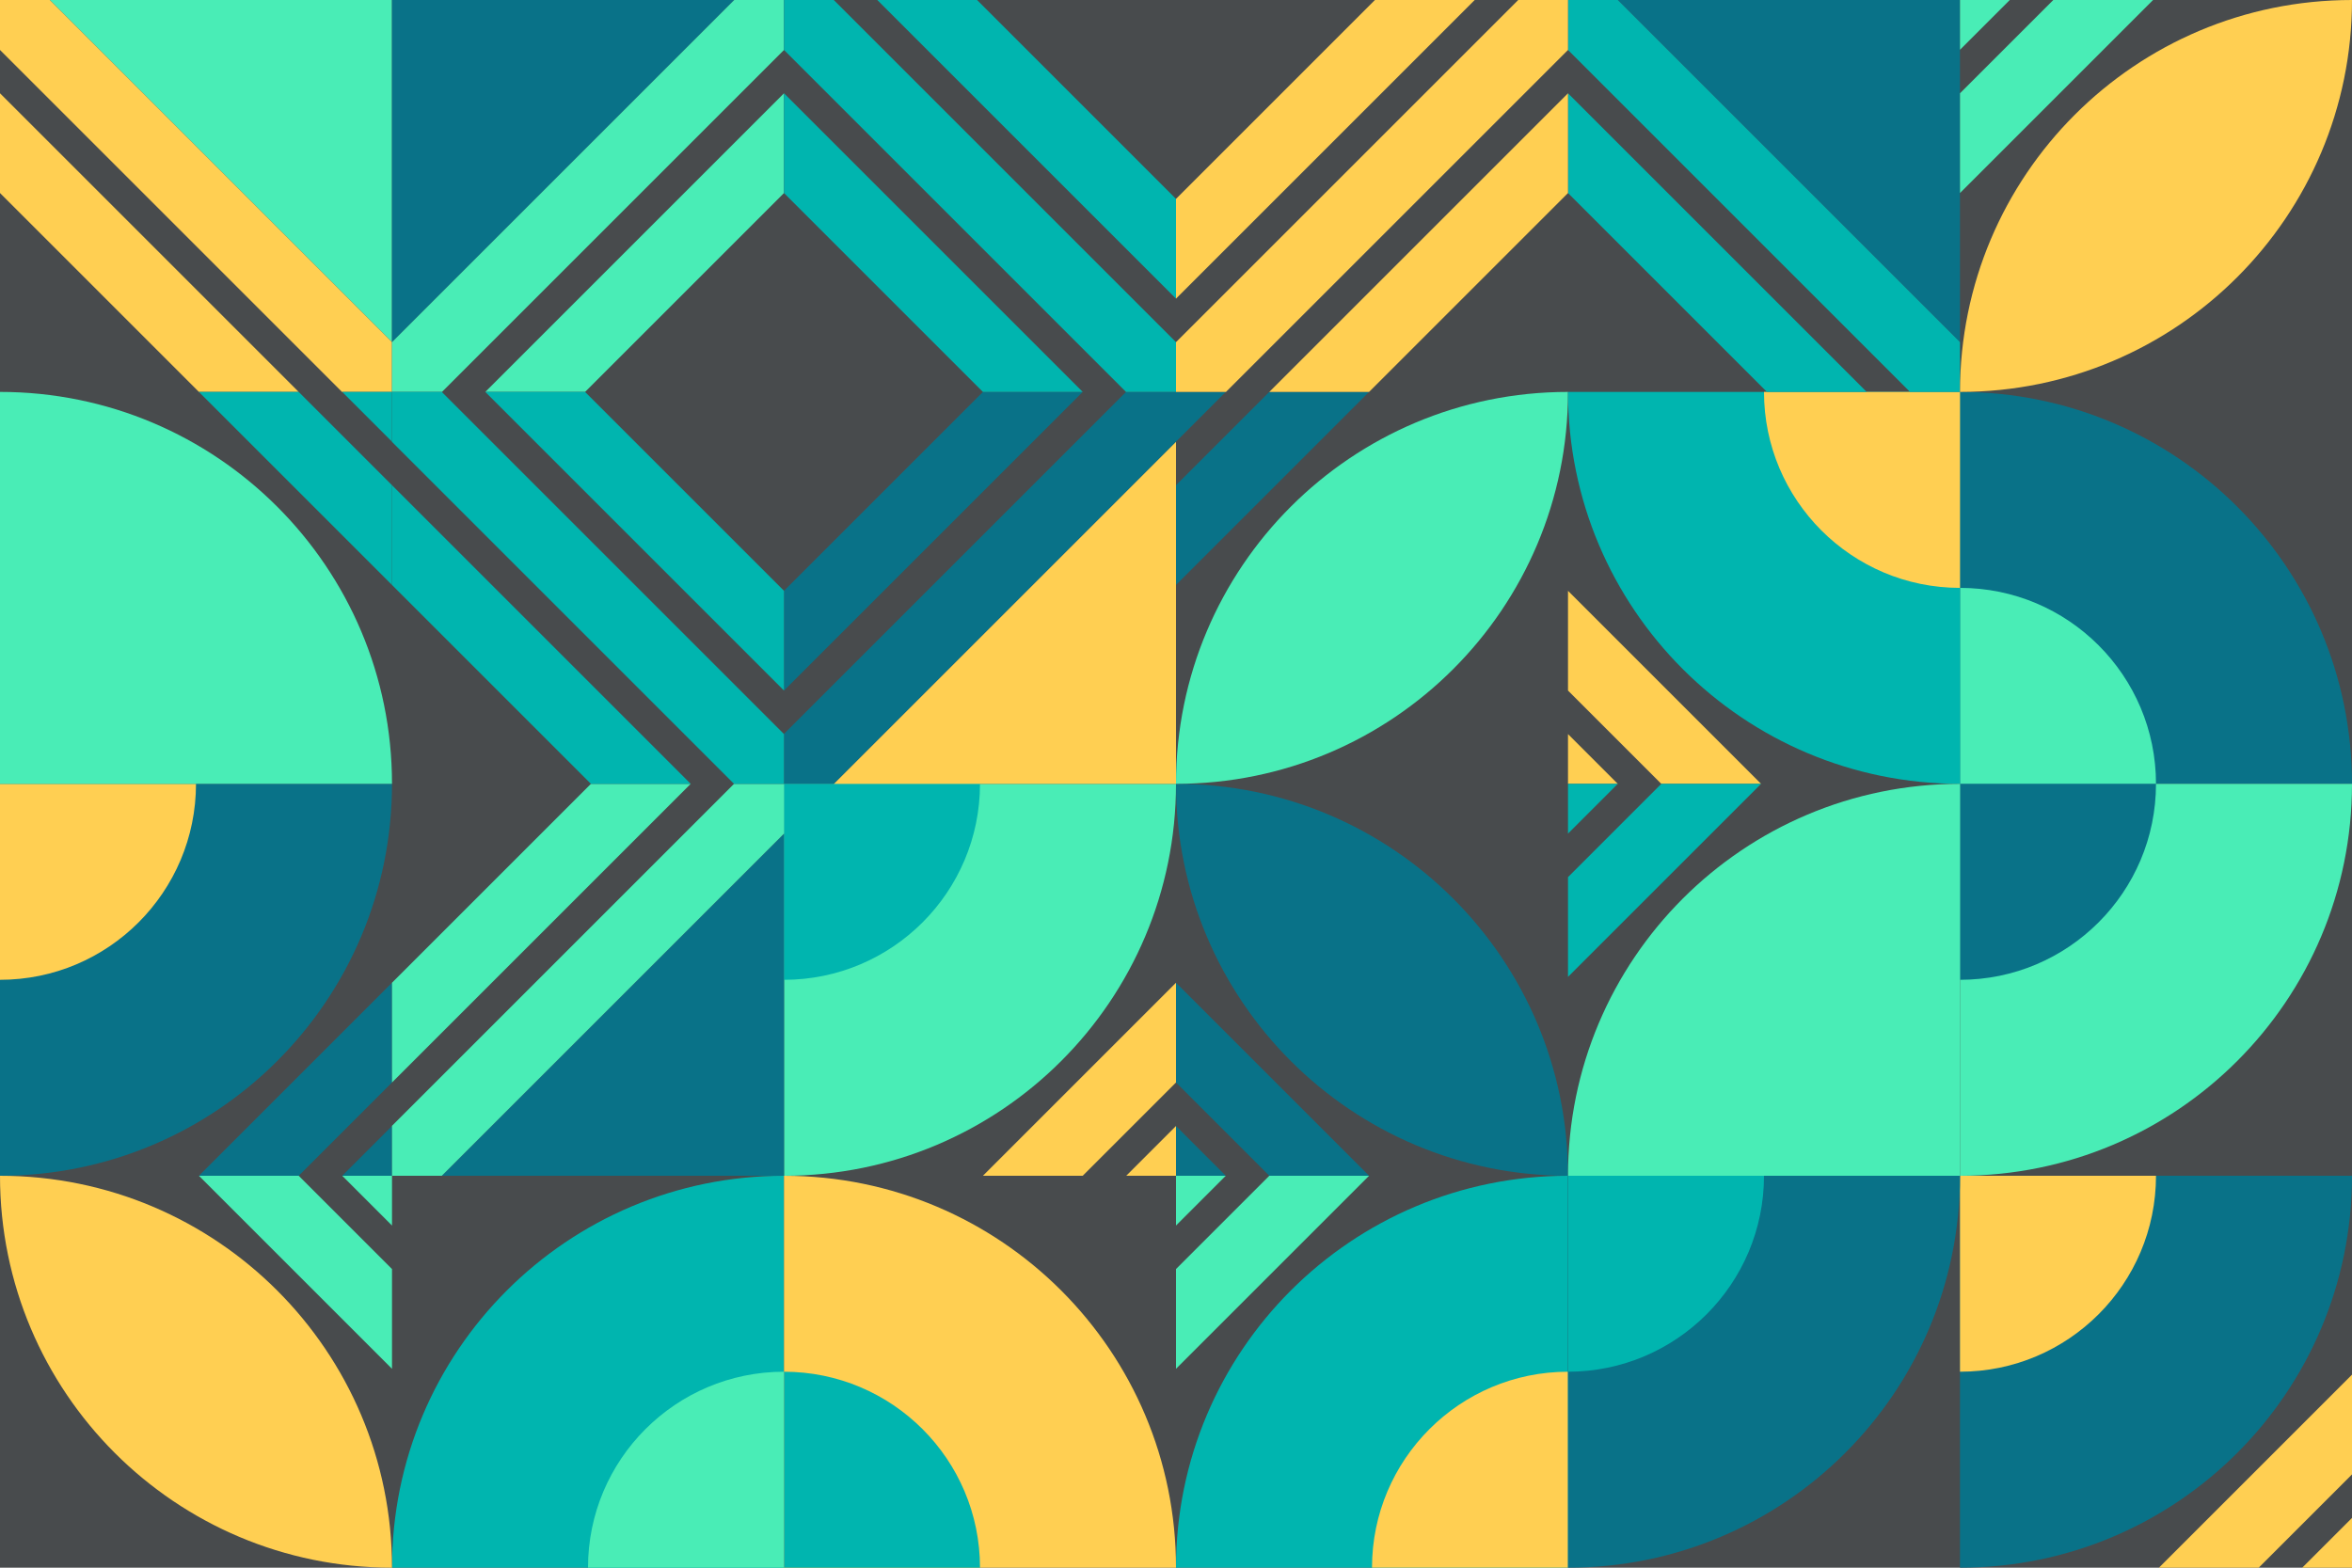 <?xml version="1.0" encoding="UTF-8"?>
<svg id="Layer_1" data-name="Layer 1" xmlns="http://www.w3.org/2000/svg" version="1.1" xmlns:xlink="http://www.w3.org/1999/xlink" viewBox="0 0 1200 800">
  <defs>
    <style>
      .cls-1 {
        clip-path: url(#clippath-20);
      }

      .cls-2 {
        clip-path: url(#clippath-11);
      }

      .cls-3 {
        clip-path: url(#clippath-16);
      }

      .cls-4 {
        fill: #097288;
      }

      .cls-4, .cls-5, .cls-6, .cls-7, .cls-8, .cls-9 {
        stroke-width: 0px;
      }

      .cls-10 {
        clip-path: url(#clippath-2);
      }

      .cls-11 {
        clip-path: url(#clippath-13);
      }

      .cls-12 {
        clip-path: url(#clippath-15);
      }

      .cls-13 {
        clip-path: url(#clippath-6);
      }

      .cls-5 {
        fill: none;
      }

      .cls-14 {
        clip-path: url(#clippath-7);
      }

      .cls-15 {
        clip-path: url(#clippath-21);
      }

      .cls-16 {
        clip-path: url(#clippath-1);
      }

      .cls-17 {
        clip-path: url(#clippath-4);
      }

      .cls-18 {
        clip-path: url(#clippath-12);
      }

      .cls-19 {
        clip-path: url(#clippath-24);
      }

      .cls-20 {
        clip-path: url(#clippath-22);
      }

      .cls-6 {
        fill: #484b4d;
      }

      .cls-21 {
        clip-path: url(#clippath-9);
      }

      .cls-7 {
        fill: #00b5af;
      }

      .cls-22 {
        clip-path: url(#clippath);
      }

      .cls-23 {
        clip-path: url(#clippath-19);
      }

      .cls-24 {
        clip-path: url(#clippath-3);
      }

      .cls-25 {
        clip-path: url(#clippath-8);
      }

      .cls-8 {
        fill: #49edb6;
      }

      .cls-26 {
        clip-path: url(#clippath-18);
      }

      .cls-27 {
        clip-path: url(#clippath-14);
      }

      .cls-28 {
        clip-path: url(#clippath-17);
      }

      .cls-29 {
        clip-path: url(#clippath-5);
      }

      .cls-9 {
        fill: #ffcf52;
      }

      .cls-30 {
        clip-path: url(#clippath-10);
      }

      .cls-31 {
        clip-path: url(#clippath-23);
      }
    </style>
    <clipPath id="clippath">
      <rect id="mask" class="cls-5" width="1200" height="800"/>
    </clipPath>
    <clipPath id="clippath-1">
      <rect class="cls-5" x="200" y="600" width="200" height="200"/>
    </clipPath>
    <clipPath id="clippath-2">
      <rect class="cls-5" x="1000" y="200" width="200" height="200"/>
    </clipPath>
    <clipPath id="clippath-3">
      <rect class="cls-5" x="600" y="400" width="200" height="200"/>
    </clipPath>
    <clipPath id="clippath-4">
      <rect class="cls-5" x="600" y="200" width="200" height="200"/>
    </clipPath>
    <clipPath id="clippath-5">
      <rect class="cls-5" y="400" width="200" height="200"/>
    </clipPath>
    <clipPath id="clippath-6">
      <rect class="cls-5" x="400" y="600" width="200" height="200"/>
    </clipPath>
    <clipPath id="clippath-7">
      <rect class="cls-5" x="400" y="400" width="200" height="200"/>
    </clipPath>
    <clipPath id="clippath-8">
      <rect class="cls-5" x="1000" y="600" width="200" height="200"/>
    </clipPath>
    <clipPath id="clippath-9">
      <rect class="cls-5" x="800" y="200" width="200" height="200"/>
    </clipPath>
    <clipPath id="clippath-10">
      <rect class="cls-5" x="600" y="600" width="200" height="200"/>
    </clipPath>
    <clipPath id="clippath-11">
      <rect class="cls-5" width="200" height="200"/>
    </clipPath>
    <clipPath id="clippath-12">
      <rect class="cls-5" x="200" width="200" height="200"/>
    </clipPath>
    <clipPath id="clippath-13">
      <rect class="cls-5" x="800" width="200" height="200"/>
    </clipPath>
    <clipPath id="clippath-14">
      <rect class="cls-5" x="200" y="400" width="200" height="200"/>
    </clipPath>
    <clipPath id="clippath-15">
      <rect class="cls-5" x="400" y="200" width="200" height="200"/>
    </clipPath>
    <clipPath id="clippath-16">
      <rect class="cls-5" x="1000" y="400" width="200" height="200"/>
    </clipPath>
    <clipPath id="clippath-17">
      <rect class="cls-5" x="800" y="600" width="200" height="200"/>
    </clipPath>
    <clipPath id="clippath-18">
      <rect class="cls-5" x="1000" width="200" height="200"/>
    </clipPath>
    <clipPath id="clippath-19">
      <rect class="cls-5" y="600" width="200" height="200"/>
    </clipPath>
    <clipPath id="clippath-20">
      <rect class="cls-5" x="800" y="400" width="200" height="200"/>
    </clipPath>
    <clipPath id="clippath-21">
      <rect class="cls-5" y="200" width="200" height="200"/>
    </clipPath>
    <clipPath id="clippath-22">
      <rect class="cls-5" x="200" y="200" width="200" height="200"/>
    </clipPath>
    <clipPath id="clippath-23">
      <rect class="cls-5" x="400" width="200" height="200"/>
    </clipPath>
    <clipPath id="clippath-24">
      <rect class="cls-5" x="600" width="200" height="200"/>
    </clipPath>
  </defs>
  <g class="cls-22">
    <rect class="cls-6" width="1200" height="800"/>
    <g class="cls-16">
      <path class="cls-7" d="M400,600c-110.5,0-200,89.5-200,200h200v-200Z"/>
      <path class="cls-8" d="M400,700c-55.2,0-100,44.8-100,100h100v-100Z"/>
    </g>
    <g class="cls-10">
      <path class="cls-4" d="M1200,400c0-110.5-89.5-200-200-200v200h200Z"/>
      <path class="cls-8" d="M1100,400c0-55.2-44.8-100-100-100v100h100Z"/>
    </g>
    <g class="cls-24">
      <path class="cls-4" d="M800,600h0c-110.5,0-200-89.5-200-200h0c110.5,0,200,89.5,200,200h0Z"/>
      <polygon class="cls-4" points="625.4 600 600 600 600 574.6 625.4 600"/>
      <polygon class="cls-4" points="698.5 600 647.6 600 600 552.4 600 501.5 698.5 600"/>
    </g>
    <g class="cls-17">
      <path class="cls-8" d="M600,400h0c0-110.5,89.5-200,200-200h0c0,110.5-89.5,200-200,200h0Z"/>
      <polygon class="cls-4" points="600 225.4 600 200 625.4 200 600 225.4"/>
      <polygon class="cls-4" points="600 298.5 600 247.6 647.6 200 698.5 200 600 298.5"/>
    </g>
    <g class="cls-29">
      <path class="cls-4" d="M0,600c110.5,0,200-89.5,200-200H0v200Z"/>
      <polygon class="cls-4" points="200 574.6 200 600 174.6 600 200 574.6"/>
      <polygon class="cls-4" points="200 501.5 200 552.4 152.4 600 101.5 600 200 501.5"/>
      <path class="cls-9" d="M0,500c55.2,0,100-44.8,100-100H0v100Z"/>
    </g>
    <g class="cls-13">
      <path class="cls-9" d="M600,800c0-110.5-89.5-200-200-200v200h200Z"/>
      <path class="cls-7" d="M500,800c0-55.2-44.8-100-100-100v100h100Z"/>
    </g>
    <g class="cls-14">
      <path class="cls-8" d="M400,600c110.5,0,200-89.5,200-200h-200v200Z"/>
      <path class="cls-7" d="M400,500c55.2,0,100-44.8,100-100h-100v100Z"/>
      <polygon class="cls-9" points="600 574.6 600 600 574.6 600 600 574.6"/>
      <polygon class="cls-9" points="600 501.5 600 552.4 552.4 600 501.5 600 600 501.5"/>
    </g>
    <g class="cls-25">
      <path class="cls-4" d="M1000,800c110.5,0,200-89.5,200-200h-200v200Z"/>
      <path class="cls-9" d="M1000,700c55.2,0,100-44.8,100-100h-100v100Z"/>
      <polygon class="cls-9" points="1200 774.6 1200 800 1174.6 800 1200 774.6"/>
      <polygon class="cls-9" points="1200 701.5 1200 752.4 1152.4 800 1101.5 800 1200 701.5"/>
    </g>
    <g class="cls-21">
      <path class="cls-7" d="M800,200c0,110.5,89.5,200,200,200v-200h-200Z"/>
      <path class="cls-9" d="M900,200c0,55.2,44.8,100,100,100v-100h-100Z"/>
      <polygon class="cls-9" points="825.4 400 800 400 800 374.6 825.4 400"/>
      <polygon class="cls-9" points="898.5 400 847.6 400 800 352.4 800 301.5 898.5 400"/>
    </g>
    <g class="cls-30">
      <path class="cls-7" d="M800,600c-110.5,0-200,89.5-200,200h200v-200Z"/>
      <path class="cls-9" d="M800,700c-55.2,0-100,44.8-100,100h100v-100Z"/>
      <polygon class="cls-8" points="600 625.4 600 600 625.4 600 600 625.4"/>
      <polygon class="cls-8" points="600 698.5 600 647.6 647.6 600 698.5 600 600 698.5"/>
    </g>
    <g class="cls-2">
      <polygon class="cls-8" points="200 174.6 200 0 25.4 0 200 174.6"/>
      <polygon class="cls-9" points="152.4 200 101.5 200 0 98.5 0 47.6 152.4 200"/>
      <polygon class="cls-9" points="200 200 174.5 200 0 25.5 0 0 25.4 0 200 174.6 200 200"/>
    </g>
    <g class="cls-18">
      <polygon class="cls-4" points="374.6 0 200 0 200 174.6 374.6 0"/>
      <polygon class="cls-8" points="400 47.6 400 98.5 298.5 200 247.6 200 400 47.6"/>
      <polygon class="cls-8" points="400 0 400 25.5 225.5 200 200 200 200 174.6 374.6 0 400 0"/>
    </g>
    <g class="cls-11">
      <polygon class="cls-4" points="1000 174.6 1000 0 825.4 0 1000 174.6"/>
      <polygon class="cls-7" points="952.4 200 901.5 200 800 98.5 800 47.6 952.4 200"/>
      <polygon class="cls-7" points="1000 200 974.5 200 800 25.5 800 0 825.4 0 1000 174.6 1000 200"/>
    </g>
    <g class="cls-27">
      <polygon class="cls-4" points="225.4 600 400 600 400 425.4 225.4 600"/>
      <polygon class="cls-8" points="200 552.4 200 501.5 301.5 400 352.4 400 200 552.4"/>
      <polygon class="cls-8" points="200 600 200 574.5 374.5 400 400 400 400 425.4 225.4 600 200 600"/>
    </g>
    <g class="cls-12">
      <polygon class="cls-9" points="425.4 400 600 400 600 225.4 425.4 400"/>
      <polygon class="cls-4" points="400 352.4 400 301.5 501.5 200 552.4 200 400 352.4"/>
      <polygon class="cls-4" points="400 400 400 374.5 574.5 200 600 200 600 225.4 425.4 400 400 400"/>
    </g>
    <g class="cls-3">
      <path class="cls-8" d="M1000,600c110.5,0,200-89.5,200-200h-200v200Z"/>
      <path class="cls-4" d="M1000,500c55.2,0,100-44.8,100-100h-100v100Z"/>
    </g>
    <g class="cls-28">
      <path class="cls-4" d="M800,800c110.5,0,200-89.5,200-200h-200v200Z"/>
      <path class="cls-7" d="M800,700c55.2,0,100-44.8,100-100h-100v100Z"/>
    </g>
    <g class="cls-26">
      <path class="cls-9" d="M1000,200h0c0-110.5,89.5-200,200-200h0c0,110.5-89.5,200-200,200h0Z"/>
      <polygon class="cls-8" points="1000 25.4 1000 0 1025.4 0 1000 25.4"/>
      <polygon class="cls-8" points="1000 98.5 1000 47.6 1047.6 0 1098.5 0 1000 98.5"/>
    </g>
    <g class="cls-23">
      <path class="cls-9" d="M0,600h0c110.5,0,200,89.5,200,200h0C89.5,800,0,710.5,0,600h0Z"/>
      <polygon class="cls-8" points="174.6 600 200 600 200 625.4 174.6 600"/>
      <polygon class="cls-8" points="101.5 600 152.4 600 200 647.6 200 698.5 101.5 600"/>
    </g>
    <g class="cls-1">
      <path class="cls-8" d="M1000,400c-110.5,0-200,89.5-200,200h200v-200Z"/>
      <polygon class="cls-7" points="800 425.4 800 400 825.4 400 800 425.4"/>
      <polygon class="cls-7" points="800 498.5 800 447.6 847.6 400 898.5 400 800 498.5"/>
    </g>
    <g class="cls-15">
      <path class="cls-8" d="M200,400c0-110.5-89.5-200-200-200v200h200Z"/>
      <polygon class="cls-7" points="174.6 200 200 200 200 225.4 174.6 200"/>
      <polygon class="cls-7" points="101.5 200 152.4 200 200 247.6 200 298.5 101.5 200"/>
    </g>
    <g class="cls-20">
      <polygon class="cls-7" points="400 400 374.5 400 200 225.5 200 200 225.4 200 400 374.6 400 400"/>
      <polygon class="cls-7" points="352.4 400 301.5 400 200 298.5 200 247.6 352.4 400"/>
      <polygon class="cls-7" points="400 352.4 247.6 200 298.5 200 400 301.5 400 352.4"/>
    </g>
    <g class="cls-31">
      <polygon class="cls-7" points="600 200 574.5 200 400 25.5 400 0 425.4 0 600 174.6 600 200"/>
      <polygon class="cls-7" points="552.4 200 501.5 200 400 98.5 400 47.6 552.4 200"/>
      <polygon class="cls-7" points="600 152.4 447.6 0 498.5 0 600 101.5 600 152.4"/>
    </g>
    <g class="cls-19">
      <polygon class="cls-9" points="800 0 800 25.5 625.5 200 600 200 600 174.6 774.6 0 800 0"/>
      <polygon class="cls-9" points="800 47.6 800 98.5 698.5 200 647.6 200 800 47.6"/>
      <polygon class="cls-9" points="752.4 0 600 152.4 600 101.5 701.5 0 752.4 0"/>
    </g>
  </g>
</svg>